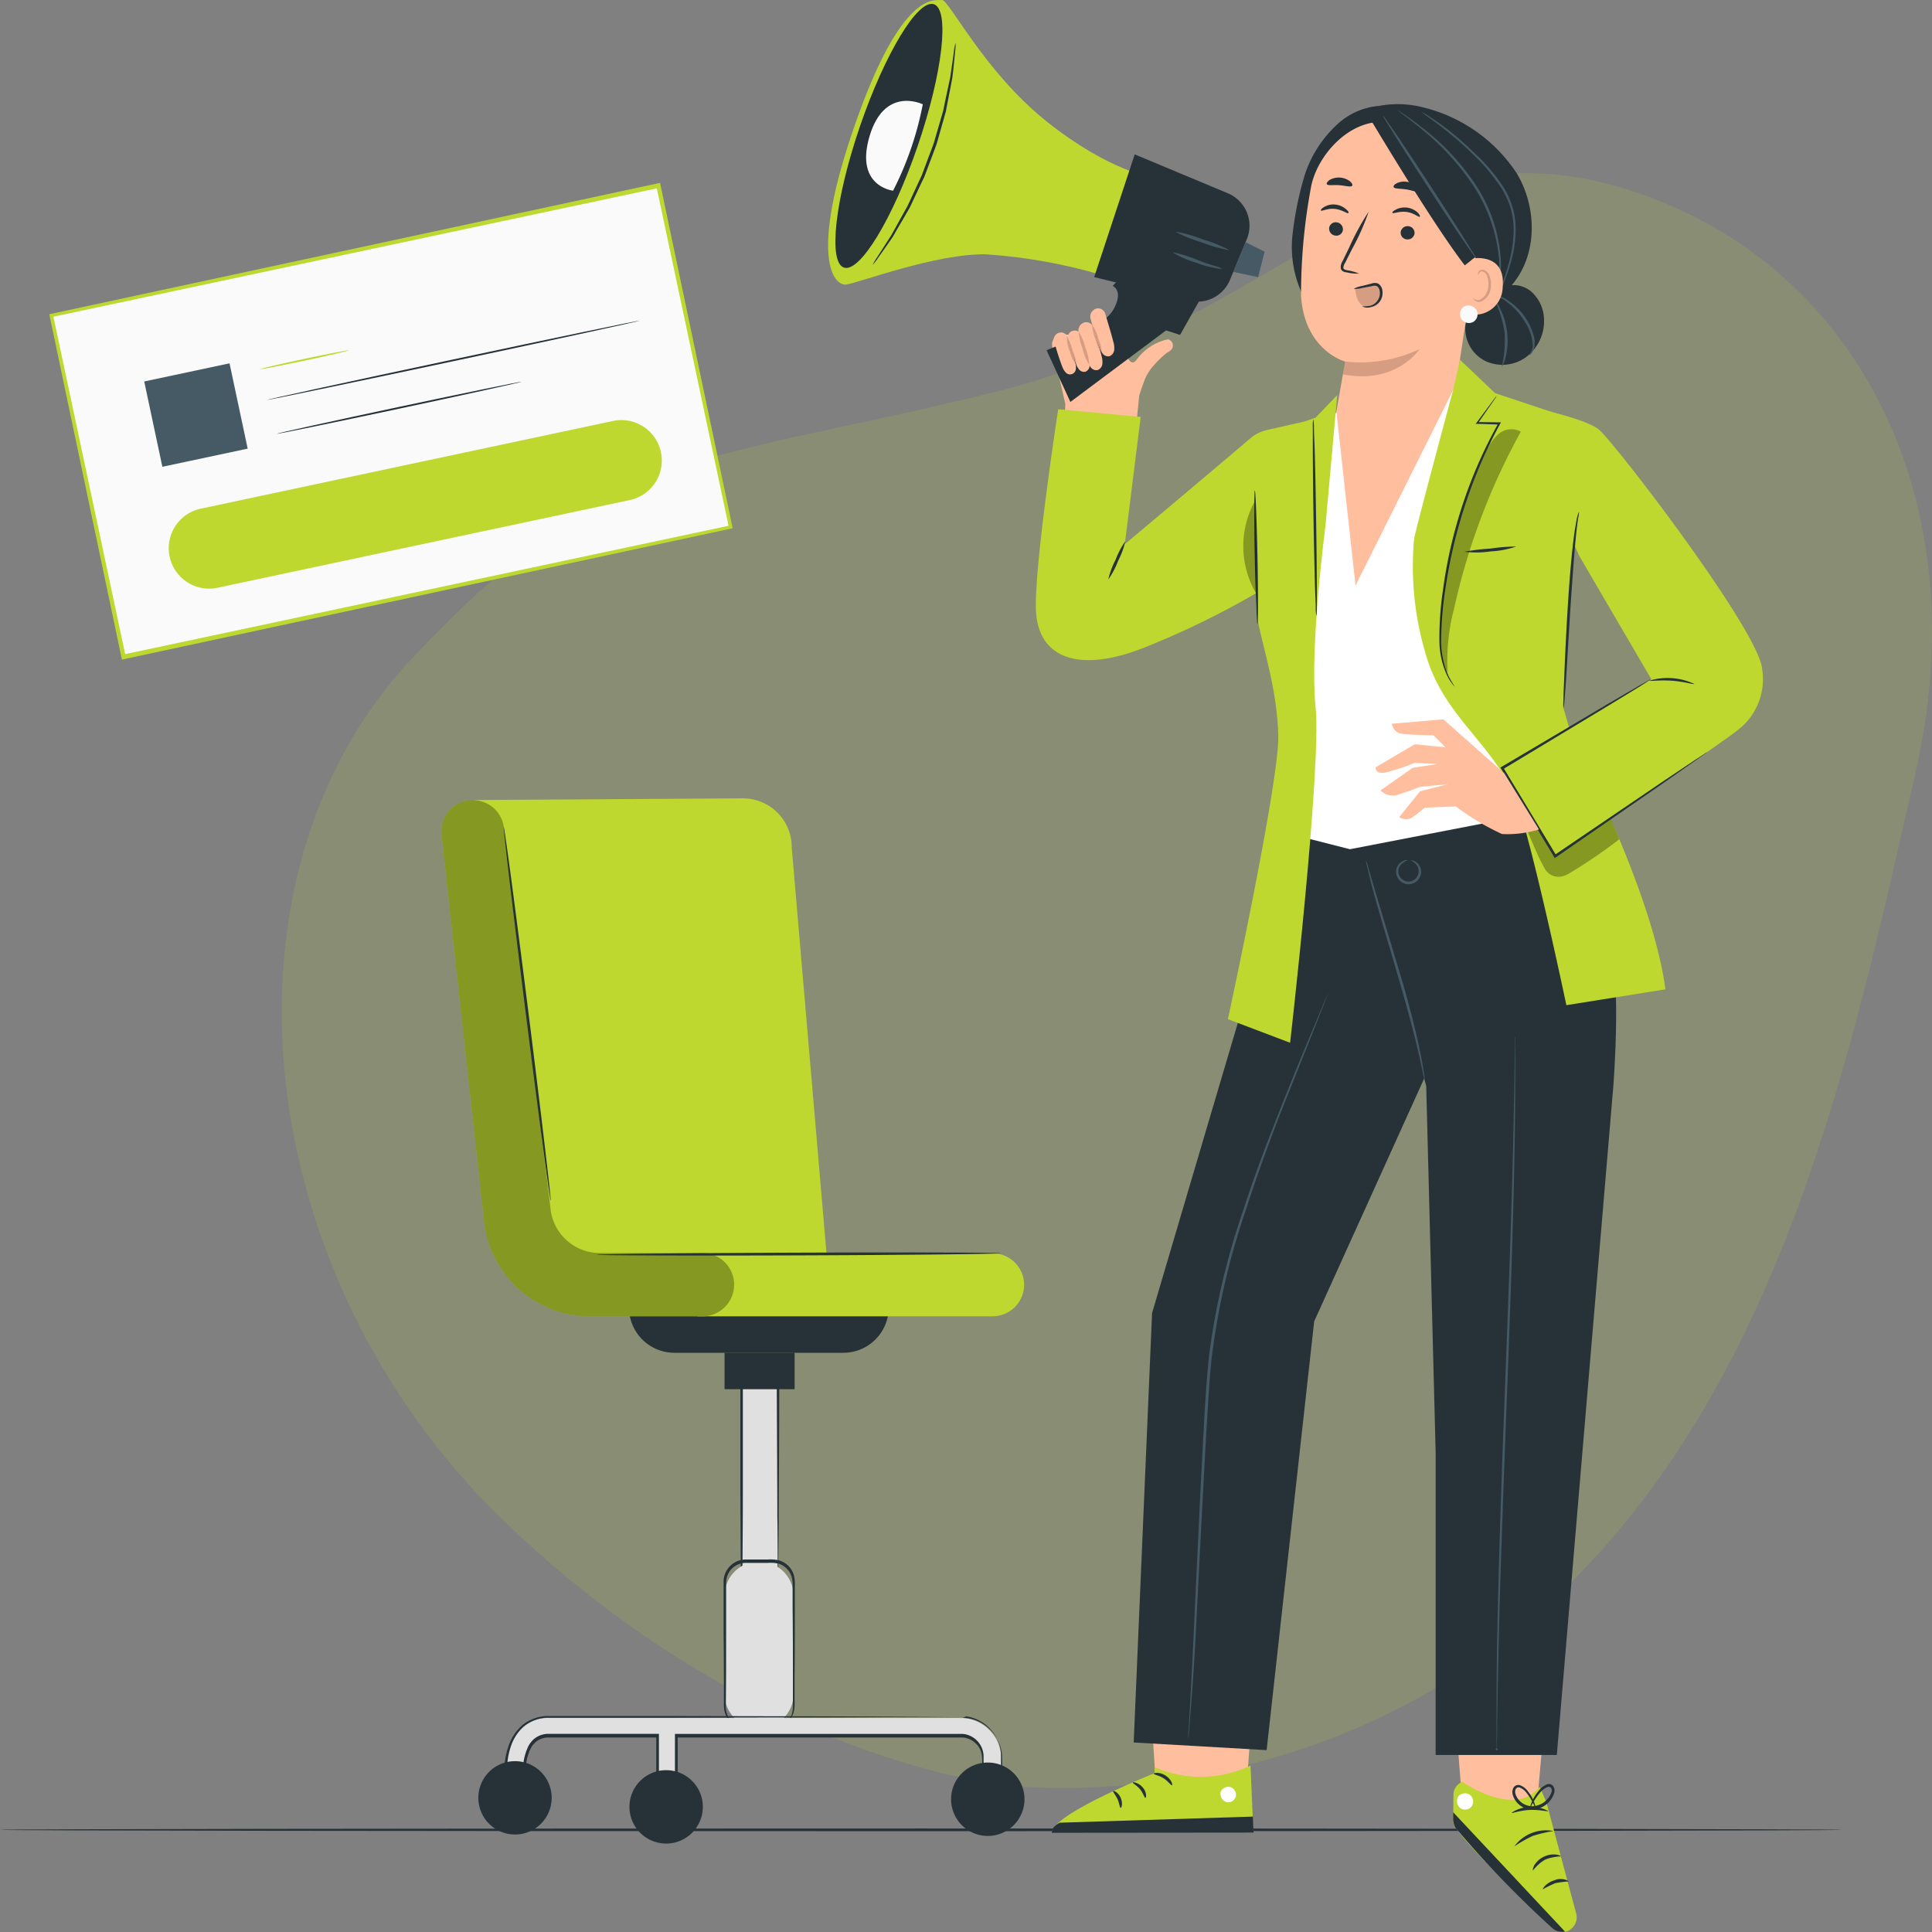 <svg xmlns="http://www.w3.org/2000/svg" fill="none" viewBox="0 0 184 184">
    <rect x="0" y="0" width="184" height="184" fill="#808080" stroke="none"/>
    <g clip-path="url(#a)">
        <path fill="#BED830" d="M96.162 170.047s28.473 3.579 51.099-17.071c22.627-20.65 29.178-53.202 35.18-79.433 6.005-26.234-5.783-48.993-27.992-55.66-22.21-6.67-32.089 12.535-59.67 19.439-27.583 6.896-35.92 4.571-55.496 25.329-19.575 20.76-15.604 58.689 8.593 82.088 24.197 23.403 48.282 25.311 48.282 25.311z" class="dynamic-color" opacity=".15"/>
        <path fill="#263238" d="M175.44 174.269c0 .076-39.262.129-87.72.129S0 174.345 0 174.269c0-.075 39.262-.129 87.72-.129s87.72.061 87.72.129"/>
        <path fill="#E0E0E0" d="M70.62 131.586h3.444v18.145H70.62z"/>
        <path fill="#263238" d="M74.07 149.724a3 3 0 0 1 0-.374v-1.042c0-.924 0-2.221-.039-3.838 0-3.26-.035-7.77-.053-12.88l.129.125h-3.49c.26-.262.069-.068.13-.125v10.519c0 3.09-.029 5.71-.04 7.633l-.075-.069 2.519.04h.916a1 1 0 0 1-.219 0h-.665l-2.57.036h-.064v-.076c0-1.919-.025-4.528-.04-7.633v-10.494l.137-.136h3.569v.129c0 5.154-.04 9.689-.054 12.97 0 1.603-.029 2.893-.036 3.813v1.003a2.5 2.5 0 0 1-.054.399h-.004zm6.247-20.887h-16.09a4.325 4.325 0 0 1-4.323-4.32H84.64a4.323 4.323 0 0 1-4.323 4.32"/>
        <path fill="#BED830" d="M94.523 125.365H66.445v-6.005h28.078a3.014 3.014 0 0 1 3.015 3.015 3.013 3.013 0 0 1-3.015 2.987z" class="dynamic-color"/>
        <path fill="#BED830" d="M44.624 76.228a2.99 2.99 0 0 0-2.57 3.285l4.05 36.835a10.156 10.156 0 0 0 10.088 9.017h10.71a3.017 3.017 0 0 0 3.014-3.015 3.017 3.017 0 0 0-3.015-3.015h-9.095a5.16 5.16 0 0 1-5.114-4.474l-4.708-36.056a2.98 2.98 0 0 0-3.346-2.57h-.014z" class="dynamic-color"/>
        <path fill="#BED830" d="m78.743 119.651-30.53.428-2.978-43.884 25.548-.161a4.64 4.64 0 0 1 4.618 4.66l3.338 38.954h.004z" class="dynamic-color"/>
        <path fill="#000" d="M44.624 76.228a2.99 2.99 0 0 0-2.57 3.285l4.05 36.836a10.156 10.156 0 0 0 10.088 9.016h10.71a3.017 3.017 0 0 0 3.014-3.015 3.017 3.017 0 0 0-3.015-3.015h-9.75a4.726 4.726 0 0 1-4.74-4.395L47.987 78.8a2.98 2.98 0 0 0-3.345-2.569h-.018z" opacity=".3"/>
        <path fill="#263238" d="M69.004 128.837h6.673v3.468h-6.673z"/>
        <path fill="#E0E0E0" d="M72.292 148.71a3.294 3.294 0 0 1 3.292 3.292v9.312a3.292 3.292 0 1 1-6.584 0v-9.312a3.29 3.29 0 0 1 3.292-3.292"/>
        <path fill="#263238" d="M73.593 164.602q.212-.01.413-.068a2.01 2.01 0 0 0 1.423-1.327 3.2 3.2 0 0 0 .087-1.002v-2.519c0-1.891 0-4.126-.03-6.602v-1.905q.034-.475-.071-.945a1.9 1.9 0 0 0-1.265-1.312c-.33-.075-.668-.1-1.003-.075h-2.124c-.679 0-1.3.37-1.631.959a2 2 0 0 0-.237.931v4.902c0 2.48 0 4.711-.026 6.595-.046.431.03.866.22 1.261a1.93 1.93 0 0 0 1.768 1.003h.873l1.211.025c.14-.007.284 0 .424.025a3 3 0 0 1-.424 0l-1.21.025h-.874a2.07 2.07 0 0 1-1.916-1.071 2.2 2.2 0 0 1-.222-.636 4 4 0 0 1-.036-.704c0-1.883 0-4.126-.03-6.595v-4.891a2.123 2.123 0 0 1 2.093-2.153h2.127c.36-.025.722 0 1.07.087.35.107.666.298.917.557.241.262.414.571.503.916.069.331.094.669.076 1.003v1.904c0 2.48 0 4.712-.025 6.602v2.519c.018.353-.018.708-.115 1.043a2.2 2.2 0 0 1-.467.765 2 2 0 0 1-1.064.571 1.5 1.5 0 0 1-.431.115h.003v-.01z"/>
        <path fill="#E0E0E0" d="M91.504 163.617H52.34a3.74 3.74 0 0 0-2.82 1.136 6.23 6.23 0 0 0-1.359 4.115l1.786-.076a4.47 4.47 0 0 1 .866-2.807 2.02 2.02 0 0 1 1.51-.582H62.6v4.554h1.779v-4.554h27.107a2.08 2.08 0 0 1 2.081 2.081v1.341h1.786v-1.323a3.87 3.87 0 0 0-3.845-3.885z"/>
        <path fill="#263238" d="M91.504 163.621a4 4 0 0 1 .503 0c.478.05.942.19 1.366.417a4 4 0 0 1 1.631 1.649c.234.446.378.931.425 1.431.035.539 0 1.092.025 1.689v.064h-1.916v-.068c-.05-.87.202-1.937-.528-2.677a2 2 0 0 0-1.323-.651H64.423l.118-.126v4.683H62.5v-4.683l.13.13H52.162a1.87 1.87 0 0 0-1.002.32 2 2 0 0 0-.665.819 4.9 4.9 0 0 0-.428 2.113v.13h-.118l-1.787.075h-.129v-.129a7.2 7.2 0 0 1 .388-2.484 4.55 4.55 0 0 1 1.373-2.062 3.93 3.93 0 0 1 2.282-.831h11.238l14.82.029 9.826.036 2.638.025H87.96l-9.826.04-14.82.028H52.092a3.64 3.64 0 0 0-2.139.784 4.2 4.2 0 0 0-1.297 1.944 7 7 0 0 0-.363 2.39l-.137-.119 1.78-.075-.12.129a5.1 5.1 0 0 1 .457-2.235c.165-.367.424-.683.751-.916.338-.223.73-.349 1.136-.363h10.594v4.682l-.126-.126h1.78l-.127.126v-4.675h27.41a2.175 2.175 0 0 1 1.984 2.113v1.387l-.068-.068h1.786l-.065.061c0-.593.025-1.161 0-1.682a3.7 3.7 0 0 0-.399-1.398 3.9 3.9 0 0 0-1.57-1.635 3.8 3.8 0 0 0-1.34-.449c-.342.169-.511.169-.511.161z"/>
        <path fill="#263238" d="M66.937 172.077a3.495 3.495 0 1 1-3.5-3.49h.007c1.93 0 3.49 1.564 3.493 3.49m-14.397-.855a3.492 3.492 0 1 1-6.984.001 3.492 3.492 0 0 1 6.985-.001m45.029.129a3.495 3.495 0 1 1-3.5-3.49h.007c1.93 0 3.49 1.564 3.493 3.49m-2.296-51.991c0 .068-8.607.162-19.223.201s-19.223 0-19.223-.061 8.603-.162 19.223-.201 19.223-.011 19.223.061m-42.824-4.995c-.067 0-1.131-7.946-2.364-17.768S47.912 78.801 47.98 78.79s1.132 7.946 2.365 17.771 2.167 17.793 2.106 17.804"/>
        <path fill="#455A64" d="M117.66 22.189a21.3 21.3 0 0 1-4.697-1.787c.83.155 1.635.41 2.407.755.802.255 1.571.597 2.29 1.028z"/>
        <path fill="#FFBE9D" d="M111.227 32.316a4.96 4.96 0 0 0-2.99 1.962l-.054.061c-.802.898-1.297-1.865-1.348-2.886a1.06 1.06 0 0 0-1.373-.916l-3.518 1.348-1.003-.036a1.004 1.004 0 0 0-.729 1.157l1.247 5.477-.065 1.466 6.739 1.398.363-3.666c.129-.417.301-.909.503-1.466.201-.503.488-.967.848-1.373a9 9 0 0 1 1.315-1.261l.115-.065a.6.6 0 0 0 .205-.154.59.59 0 0 0-.248-1.039h-.007z"/>
        <path fill="#BED830" d="M109.746 16.88s-4.021-.503-10.059-5.307C93.661 6.76 90.376-.078 89.7 0c-.675.079-3.773-1.003-8.251 11.798s-2.013 15.428-.873 15.302 8.546-2.972 13.343-2.878c3.78.255 7.522.927 11.152 2.012z" class="dynamic-color"/>
        <path fill="#263238" d="m118.749 22.774-1.107 2.678-.503 1.2a3.343 3.343 0 0 1-4.209 1.883l-8.722-2.145 3.86-11.687 8.862 3.701a3.35 3.35 0 0 1 1.819 4.367z"/>
        <path fill="#263238" d="m115.309 26.717-2.921 5.178-1.334-.427-9.113 6.813-2.268-4.927s5.304-2.012 6.35-3.845c1.046-1.836-.054-2.282-.054-2.282l2.562-2.688zh.004zm-33.396-14.72c-2.376 6.921-3.066 12.955-1.546 13.484s4.676-4.672 7.037-11.594C89.769 6.965 90.469.932 88.949.403s-4.665 4.69-7.037 11.594"/>
        <path fill="#455A64" d="m119.819 26.397-2.361-.503 1.168-2.832 1.815.906zm-2.713-2.567a12.4 12.4 0 0 1-2.645-.75 13 13 0 0 1-2.548-1.028q1.36.238 2.645.751c.884.255 1.736.597 2.548 1.028m-.737 1.772c0 .04-.283 0-.729-.09l-.784-.18c-.294-.075-.596-.194-.923-.309a9.6 9.6 0 0 1-2.289-1.003c.819.162 1.624.41 2.393.737.324.115.622.245.909.334s.539.162.751.238c.245.046.475.143.68.283h-.004z"/>
        <path fill="#FAFAFA" d="M87.885 9.937s-3.622-1.8-5.063 3.016 2.235 5.207 2.235 5.207a30.9 30.9 0 0 0 2.828-8.226z"/>
        <path fill="#263238" d="M91.005 4.087q.012.452-.05.898c-.055.572-.13 1.405-.26 2.44-.093.503-.204 1.064-.32 1.664q-.089.45-.179.924a8 8 0 0 0-.093.503c-.03.18-.09.327-.137.503l-.582 2.063-.155.543c-.05.18-.129.359-.19.542l-.413 1.096c-.133.367-.277.737-.414 1.097-.068.18-.125.362-.205.531l-.244.504-.916 1.947c-.069.151-.14.31-.223.457s-.162.294-.248.43l-.47.82c-.31.503-.587 1.003-.849 1.463-.582.855-1.07 1.535-1.405 2.012a6 6 0 0 1-.546.712c.129-.273.284-.528.456-.776l1.326-2.063.816-1.47.456-.82.237-.427c.08-.144.144-.302.22-.456q.43-.928.895-1.937l.237-.503c.079-.17.136-.36.205-.532q.205-.541.406-1.093l.413-1.089c.061-.18.14-.36.19-.539s.105-.363.155-.539l.597-2.052c.046-.158.1-.323.136-.503s.068-.323.1-.503c.069-.313.13-.618.195-.917.126-.593.248-1.146.352-1.65.144-1.002.27-1.832.345-2.418q.047-.442.158-.87v.008z"/>
        <path fill="#FFBE9D" d="M104.338 29.42a.777.777 0 0 0-.471.944c.205.759.546 1.948.816 2.674.071.237.186.46.345.654.154.194.406.28.65.23a.73.73 0 0 0 .438-.596 2 2 0 0 0-.089-.784c-.169-.704-.504-1.764-.755-2.634a.723.723 0 0 0-.884-.518q-.023.005-.047.015v.014z"/>
        <path fill="#FFBE9D" d="M103.213 30.735a.78.78 0 0 0-.478.945c.208.758.553 1.947.819 2.67q.108.362.345.661a.66.66 0 0 0 .651.23.71.71 0 0 0 .438-.596 2.1 2.1 0 0 0-.086-.784c-.176-.704-.503-1.772-.755-2.634a.723.723 0 0 0-.884-.518q-.023.005-.047.015v.018z"/>
        <path fill="#FFBE9D" d="M102.153 31.504a.663.663 0 0 0-.428.819c.19.654.503 1.689.744 2.318.068.205.172.395.312.56a.6.6 0 0 0 .586.202.62.62 0 0 0 .399-.503 1.9 1.9 0 0 0-.079-.68c-.158-.61-.449-1.509-.694-2.282a.67.67 0 0 0-.84-.424V31.5z"/>
        <path fill="#FFBE9D" d="M100.819 31.705a.665.665 0 0 0-.431.82c.194.66.503 1.699.755 2.324.064.209.169.406.312.572a.554.554 0 0 0 .773.133.56.56 0 0 0 .237-.457 1.7 1.7 0 0 0-.086-.679 43 43 0 0 0-.694-2.296.657.657 0 0 0-.833-.424h-.026z"/>
        <path fill="#3B1919" fill-opacity=".2" d="M104.952 33.717a4 4 0 0 1-.596-1.347 4 4 0 0 1-.338-1.43 3.9 3.9 0 0 1 .596 1.347c.202.453.32.938.338 1.43m-1.211 1.043a5.1 5.1 0 0 1-.633-1.55 5 5 0 0 1-.373-1.63c.294.477.506.998.632 1.548a5 5 0 0 1 .374 1.632m-1.186.082a3.5 3.5 0 0 1-.654-1.34 3.3 3.3 0 0 1-.288-1.463q.373.648.547 1.373c.201.453.334.938.391 1.43z"/>
        <path fill="#263238" d="M144.483 16.554a14.9 14.9 0 0 0-9.006-6.343 9.7 9.7 0 0 0-4.14-.126 6.68 6.68 0 0 0-4.154 1.926 11.2 11.2 0 0 0-2.947 4.737 32 32 0 0 0-1.146 5.67 10.54 10.54 0 0 0 .963 5.64l4.715 1.58a30.6 30.6 0 0 0 8.046.791 10.42 10.42 0 0 0 7.191-3.306c2.441-2.879 2.39-7.335.475-10.573z"/>
        <path fill="#263238" d="M147.046 30.742a3.67 3.67 0 0 0-1.222-2.98 2.64 2.64 0 0 0-3.102-.2l-.898.79a3.16 3.16 0 0 0-2.275 2.882 3.46 3.46 0 0 0 1.948 3.166 3.84 3.84 0 0 0 3.748-.323 4.29 4.29 0 0 0 1.808-3.339h-.004z"/>
        <path fill="#455A64" d="M145.572 33.875c.234-.258.374-.578.406-.923a4.44 4.44 0 0 0-.776-2.35 6.7 6.7 0 0 0-1.703-1.851c-.503-.392-.895-.56-.874-.604.353.086.68.244.971.456a5.9 5.9 0 0 1 2.411 3.177c.137.378.183.784.14 1.183a1.37 1.37 0 0 1-.337.736c-.13.144-.234.184-.245.173zm-2.551 1.075c.251-1.057.341-2.153.273-3.242a10.5 10.5 0 0 0-.938-3.101c.23.234.41.51.532.816a6.85 6.85 0 0 1 .503 4.618 2.6 2.6 0 0 1-.367.909z"/>
        <path fill="#FFBE9D" d="M127.176 39.751c.295-1.696.938-5.33.938-5.318 0 .01-3.885-1.04-4.205-6.272a55.5 55.5 0 0 1 .924-10.202c.503-3.073 3.752-6.864 7.543-6.3l1.718.06 6.07 3.552a1.81 1.81 0 0 1 1.441 2.012l-3.321 21.965-9.415 18.415-2.128-13.075.428-4.84h.003z"/>
        <path fill="#263238" d="M126.587 21.71a.666.666 0 0 0 .571.726.633.633 0 0 0 .737-.51v-.018a.67.67 0 0 0-.572-.73.63.63 0 0 0-.736.511zm-.784-1.66c.076.094.611-.23 1.323-.154.711.075 1.196.478 1.283.399.086-.08-.026-.202-.238-.389a1.8 1.8 0 0 0-1.002-.424c-.37-.04-.741.044-1.06.23-.252.14-.342.295-.306.342zm3.641 6.013a4.8 4.8 0 0 0-1.136-.324c-.18-.036-.345-.086-.367-.22a.93.93 0 0 1 .176-.502q.313-.637.672-1.334a22.4 22.4 0 0 0 1.557-3.518 24 24 0 0 0-1.833 3.371l-.651 1.337a1.04 1.04 0 0 0-.165.704.47.47 0 0 0 .277.299q.145.053.302.068c.384.09.779.13 1.175.115h-.004z"/>
        <path fill="#3B1919" fill-opacity=".2" d="M128.114 34.432c2.426.27 4.873-.14 7.08-1.182 0 0-2.182 3.389-7.296 2.408l.219-1.222z"/>
        <path fill="#263238" d="M126.36 17.535c.115.176.618.053 1.208.104.589.05 1.078.208 1.207.054.061-.076 0-.248-.205-.424a1.76 1.76 0 0 0-1.948-.126c-.194.144-.309.309-.262.388zm8.359 4.693a.66.66 0 0 1-.726.571.636.636 0 0 1-.596-.675v-.011a.657.657 0 0 1 .726-.571.64.64 0 0 1 .596.679v.01zm.496-1.585c-.093.076-.543-.363-1.25-.456-.708-.094-1.273.19-1.337.093s.068-.183.319-.323a1.83 1.83 0 0 1 2.07.287c.187.194.248.36.198.4m-.1-2.43c-.144.14-.611-.09-1.197-.176-.586-.087-1.103-.04-1.193-.223-.04-.09.061-.244.298-.363.313-.15.665-.194 1.003-.13.345.05.664.206.916.45.18.194.234.392.169.442z"/>
        <path fill="#263238" d="m140.505 24.492-1.003.78c-3.266-4.237-9.333-14.53-8.998-13.926a11.2 11.2 0 0 1 5.53.237c2.764.917 7.943 3.163 7.346 6.501a17.7 17.7 0 0 1-2.871 6.408z"/>
        <path fill="#455A64" d="M142.636 27.773c.015-.273.047-.542.09-.816q.117-1.105.04-2.217a15.1 15.1 0 0 0-2.322-6.864 24.3 24.3 0 0 0-4.88-5.437 48 48 0 0 0-1.747-1.391 7 7 0 0 1-.636-.503c.072.01.137.046.183.1.115.101.295.184.503.338.439.298 1.053.744 1.794 1.337a22.5 22.5 0 0 1 4.984 5.441 14.64 14.64 0 0 1 2.289 6.98c.04.75 0 1.501-.115 2.242-.035.262-.093.456-.118.596a.6.6 0 0 1-.065.187h.004z"/>
        <path fill="#455A64" d="M135.406 10.663a1 1 0 0 1 .19.101q.189.102.528.324c.45.294 1.093.729 1.851 1.322a30 30 0 0 1 2.53 2.235 17 17 0 0 1 2.67 3.163c.385.61.687 1.276.892 1.973.183.654.283 1.33.283 2.012a11.7 11.7 0 0 1-.503 3.346 24 24 0 0 1-1.002 2.717 1.4 1.4 0 0 1-.101.19q.103-.424.277-.826c.169-.503.427-1.236.679-2.156a12 12 0 0 0 .456-3.296 7.5 7.5 0 0 0-.287-1.933 7.7 7.7 0 0 0-.87-1.909 18.2 18.2 0 0 0-2.612-3.13 33 33 0 0 0-2.52-2.242 35 35 0 0 0-1.8-1.373 6 6 0 0 1-.672-.514h.007zm5.175 13.93a3.3 3.3 0 0 1-.389-.503l-1.002-1.438c-.82-1.218-1.944-2.91-3.163-4.79a411 411 0 0 1-3.105-4.83l-.916-1.477a4 4 0 0 1-.313-.557c.144.15.277.323.388.503l1.003 1.437a385 385 0 0 1 3.166 4.79 406 406 0 0 1 3.105 4.83l.917 1.489c.118.168.226.355.309.546"/>
        <path fill="#FFBE9D" d="M139.546 25.85c.039-.384.571-1.246.956-1.264 1.002-.061 2.846.194 2.609 2.767a2.647 2.647 0 0 1-3.781 2.364c0-.1.083-2.547.216-3.87z"/>
        <path fill="#3B1919" fill-opacity=".2" d="M140.308 28.399q.071.06.154.104c.14.075.305.093.456.05.489-.248.805-.744.827-1.29a2.2 2.2 0 0 0-.093-.895.7.7 0 0 0-.417-.503.33.33 0 0 0-.378.137c-.054.093-.039.165-.054.168s-.068-.064-.028-.204a.37.37 0 0 1 .154-.205.47.47 0 0 1 .345-.061.86.86 0 0 1 .593.603c.126.32.165.669.119 1.003a1.6 1.6 0 0 1-1.003 1.438.66.66 0 0 1-.553-.14c-.119-.12-.133-.202-.119-.205z"/>
        <path fill="#FFBE9D" d="M147.8 155.98c-.068.554-1.43 16.018-1.43 16.018h-7.087l-1.243-15.949 9.76-.065z"/>
        <path fill="#BED830" d="M139.262 169.691s4.981 3.518 7.381.478l.633 1.477 2.828 10.562a1.42 1.42 0 0 1-.794 1.696c-.496.194-1.06.09-1.448-.277-2.049-1.947-9.553-9.146-9.463-10.123l.025-2.588a1.34 1.34 0 0 1 .841-1.218v-.007z" class="dynamic-color"/>
        <path fill="#263238" d="m149.051 183.965-10.655-11.371v.561c-.026.471.158.927.503 1.251a100 100 0 0 0 8.919 9.207c.331.316.798.446 1.244.345h-.007v.007z"/>
        <path fill="#fff" d="M139.959 170.909a.83.83 0 0 1 .23 1.082.804.804 0 0 1-1.071.244.88.88 0 0 1-.237-1.146.82.82 0 0 1 1.135-.126"/>
        <path fill="#263238" d="M145.993 178.147a4 4 0 0 1 1.168-1.042 4.3 4.3 0 0 1 1.509-.302c0-.029-.154-.137-.467-.176a2.18 2.18 0 0 0-2.092 1.038c-.129.273-.151.471-.115.482zm.952 1.782q.572-.328 1.182-.582a12 12 0 0 1 1.301-.169 1.5 1.5 0 0 0-1.387-.104c-.783.237-1.168.823-1.096.859zm-2.735-4.075a13.4 13.4 0 0 1 1.761-1.003 13 13 0 0 1 1.984-.467 3.75 3.75 0 0 0-3.741 1.47zm-.244-3.209c.039.079.776-.23 1.736-.27.959-.039 1.717.183 1.75.104a3.39 3.39 0 0 0-3.486.162z"/>
        <path fill="#263238" d="M146.252 172.347a1.2 1.2 0 0 0-.076-.504 3.5 3.5 0 0 0-.647-1.221c-.19-.288-.471-.5-.794-.608a.54.54 0 0 0-.586.23.9.9 0 0 0-.093.633 1.935 1.935 0 0 0 2.012 1.448 2.25 2.25 0 0 0 1.948-1.56.78.78 0 0 0-.086-.647.51.51 0 0 0-.604-.176c-.309.13-.579.342-.783.608a4 4 0 0 0-.705 1.186c-.072.158-.111.33-.115.503a6.3 6.3 0 0 1 .974-1.542c.187-.223.424-.395.694-.503a.29.29 0 0 1 .334.093c.072.13.083.288.029.428a2.01 2.01 0 0 1-1.718 1.301 1.686 1.686 0 0 1-1.718-1.208.65.65 0 0 1 .05-.442.3.3 0 0 1 .324-.136c.273.093.507.273.679.503.388.478.686 1.021.884 1.603v.007z"/>
        <path fill="#FFBE9D" d="m108.898 150.946 1.222 19.74 8.578-.061 1.449-20.509z"/>
        <path fill="#BED830" d="M109.965 168.304v.571s-9.685 3.845-9.803 5.664h19.208l-.273-6.39a10.97 10.97 0 0 1-9.132.151z" class="dynamic-color"/>
        <path fill="#fff" d="M117.157 170.19a.784.784 0 0 1 .542.895.75.75 0 0 1-.88.546.824.824 0 0 1-.572-.948.78.78 0 0 1 .978-.468"/>
        <path fill="#263238" d="m119.388 174.542-.064-1.534-18.383.582s-.855.374-.758.97l19.209-.018zm-9.498-5.61c0 .09.471.13.934.432s.712.7.795.661c.082-.04-.054-.571-.619-.931-.564-.359-1.132-.255-1.114-.162zm-2.013.834c0 .09.385.248.705.647s.413.816.503.816.154-.539-.255-1.003-.956-.542-.956-.453h.003zm-1.142 2.412c.086 0 .219-.45 0-.96-.22-.51-.69-.719-.726-.636s.237.352.427.776c.191.424.198.82.299.827zm13.411-82.323c-.258.74-10.425 35.198-10.425 35.198l-1.75 40.897 12.661.729 4.528-40.832 11.564-25.537-5.085-20.78H121.3l-1.154 10.322h.004z"/>
        <path fill="#263238" d="M129.156 79.541c.18.504 6.674 23.884 6.674 23.884l.898 34.867v28.847h11.54l5.376-63.616s.949-11.565-.676-15.45-8.201-10.717-8.201-10.717l-15.615 2.189h.004z"/>
        <path fill="#455A64" d="M130.087 81.931q.161.398.262.816c.166.571.388 1.323.651 2.232.582 1.926 1.358 4.528 2.217 7.356.859 2.832 1.549 5.53 1.948 7.436.208.963.345 1.75.427 2.289q.085.421.094.848a5.5 5.5 0 0 1-.194-.83c-.115-.539-.277-1.316-.503-2.268-.449-1.915-1.172-4.528-2.013-7.407-.841-2.882-1.635-5.48-2.142-7.381a46 46 0 0 1-.571-2.257 5 5 0 0 1-.176-.841h.003v.007zm3.982.007c-.288.09-.536.27-.726.503a.93.93 0 0 0-.101.885.956.956 0 0 0 1.765.083.96.96 0 0 0 0-.892 1.5 1.5 0 0 0-.676-.582.6.6 0 0 1 .27.028 1.1 1.1 0 0 1 .56.457c.219.323.248.737.076 1.089a1.186 1.186 0 0 1-2.207-.1 1.11 1.11 0 0 1 .176-1.079 1.12 1.12 0 0 1 .608-.406c.151-.025.251-.004.251.014zm10.242 16.79a.7.7 0 0 1 0 .177v2.483c0 1.725 0 4.212-.054 7.292-.09 6.152-.367 14.644-.73 24.027-.362 9.384-.664 17.879-.801 24.028-.068 3.076-.115 5.567-.14 7.285 0 .844 0 1.509-.029 1.984v.503a.09.09 0 1 1-.029.179.09.09 0 0 1-.075-.104.09.09 0 0 1 .075-.075v-2.484c0-1.725 0-4.212.054-7.291.094-6.153.367-14.652.73-24.035s.665-17.876.801-24.025c.069-3.076.119-5.566.14-7.284 0-.845.026-1.51.029-1.984v-.503a.6.6 0 0 1 .029-.173m-17.807-4.198a2 2 0 0 1-.054.177l-.194.503c-.183.467-.449 1.132-.78 1.984-.69 1.728-1.678 4.208-2.907 7.266a164 164 0 0 0-3.961 10.904 70 70 0 0 0-3.191 13.793c-.269 2.519-.384 4.97-.532 7.335-.147 2.368-.251 4.661-.374 6.842-.23 4.359-.427 8.284-.596 11.594a262 262 0 0 1-.503 7.809c-.076.909-.13 1.621-.169 2.124-.025.23-.04.413-.054.546a1 1 0 0 1-.025.19 1 1 0 0 1 0-.19c0-.183.007-.37.025-.553l.126-2.124c.104-1.844.248-4.528.402-7.813s.345-7.234.543-11.594c.115-2.181.23-4.474.359-6.849.13-2.376.263-4.83.529-7.346a69 69 0 0 1 3.245-13.832c1.351-4.158 2.796-7.824 4.021-10.893s2.271-5.53 2.979-7.234c.353-.845.626-1.51.827-1.97l.223-.503a.8.8 0 0 1 .079-.165h-.018"/>
        <path fill="#BED830" d="M143.912 38.378s6.864 1.283 8.373 2.541c1.51 1.258 15.256 19.187 15.54 22.806a6.08 6.08 0 0 1-2.336 5.808c-.949.859-17.383 11.989-17.383 11.989l-5.053-8.385 14.199-8.481-6.853-11.72-6.487-14.554z" class="dynamic-color"/>
        <path fill="#fff" d="m127.28 39.252 1.819 16.513 9.289-18.605 5.988 6.084s3.676 21.746 3.73 21.9c.054.155-2.519 12.439-2.519 12.439l-17.02 3.295-5.193-1.322-.82-19.342-.363-14.813 5.093-6.15z"/>
        <path fill="#BED830" d="m125.074 39.952-4.417 1.003a3.75 3.75 0 0 0-1.603.809c-3.773 3.23-11.928 10.059-11.928 10.059l1.51-12.119-7.853-.73s-2.354 15.278-2.113 19.292c.288 4.669 4.464 5.815 10.562 3.307a80 80 0 0 0 10.9-5.373l4.952-16.251h-.003zm24.649 13.049-.808 14.483.815 2.818s7.623 14.393 8.88 23.92l-9.433 1.51s-2.573-12.295-4.385-18.39-7.165-8.657-8.973-14.925a29.1 29.1 0 0 1-1.147-11.062c0-.384 3.716-14.198 3.716-14.198l.665-2.886 3.339 3.173 8.571 2.853-1.24 12.712h.004z" class="dynamic-color"/>
        <path fill="#000" d="M154.215 79.93a49 49 0 0 1-4.88 3.32c-.101.05-.23.104-.377.162a1.505 1.505 0 0 1-1.844-.694 23 23 0 0 1-.543-1.042c-.345-.751-.726-1.65-1.06-2.43l1.06-.258 1.542 2.548 4.435-3.015.844-.572.827 1.984z" opacity=".3"/>
        <path fill="#BED830" d="m127.359 37.62-2.063 2.156-4.945 1.736s-1.207 14.58-.553 17.689c.632 2.986 1.84 6.62 1.944 10.907.101 4.29-4.798 26.956-4.798 26.956l5.923 2.247s3.015-26.242 2.429-31.967c-.585-5.721.938-17.253.938-17.253l1.122-12.474h.007z" class="dynamic-color"/>
        <path fill="#263238" d="M138.579 65.429a2 2 0 0 1-.219-.237 5 5 0 0 1-.503-.78 7.9 7.9 0 0 1-.77-3.3 31 31 0 0 1 .353-5.027 44 44 0 0 1 1.25-6.034 44.5 44.5 0 0 1 4.022-9.764l.079.144-2.099-.065h-.151l.09-.119 1.373-1.85.373-.504a.8.8 0 0 1 .141-.154.8.8 0 0 1-.105.18l-.345.503-1.315 1.894-.061-.12 2.099.026h.158l-.079.14a47.1 47.1 0 0 0-5.218 15.723 33.5 33.5 0 0 0-.403 4.98c0 1.122.23 2.229.676 3.26q.29.569.647 1.104l.007.007z"/>
        <path fill="#263238" d="M144.376 52.06a9 9 0 0 1-2.43.456 9 9 0 0 1-2.469.029c.809-.15 1.625-.252 2.444-.295a17 17 0 0 1 2.455-.2zm6.012-3.36a4.3 4.3 0 0 1-.104.736 45 45 0 0 0-.23 2.013c-.162 1.7-.324 4.047-.503 6.645l-.403 6.655c-.061.849-.115 1.542-.154 2.013a4 4 0 0 1-.101.737 5 5 0 0 1 0-.74c0-.529.04-1.208.072-2.013.065-1.704.169-4.061.327-6.66.158-2.598.352-4.948.561-6.644.1-.845.219-1.51.312-2.013a3.6 3.6 0 0 1 .227-.726zm10.979 16.441c-.025.076-.949-.223-2.138-.309s-2.142.065-2.157 0a5.96 5.96 0 0 1 4.295.31m-54.19-13.6a7.8 7.8 0 0 1-.694 1.876 7.8 7.8 0 0 1-.931 1.772 7.6 7.6 0 0 1 .694-1.876 8 8 0 0 1 .931-1.772m12.33-4.83c.068 0 .183 2.847.255 6.361.065 3.515.065 6.368 0 6.368s-.183-2.846-.259-6.36c-.072-3.515-.064-6.362.004-6.369m5.865 11.957a3.7 3.7 0 0 1-.065-.737c0-.503-.039-1.197-.068-2.013a553 553 0 0 1-.209-13.243v-2.012c-.01-.248 0-.492.04-.737q.07.367.065.737c0 .503.039 1.197.068 2.012.05 1.697.101 4.022.14 6.62.04 2.599.065 4.927.068 6.62v2.012q.01.37-.039.74"/>
        <path fill="#263238" d="M162.596 71.617a2 2 0 0 1-.273.209l-.802.57-3.015 2.118-10.317 7.126-.115.08-.069-.116-2.26-3.752-2.785-4.636-.065-.115.104-.064 10.192-6.034 2.986-1.74.802-.456a1.7 1.7 0 0 1 .287-.144 1.3 1.3 0 0 1-.269.183l-.78.504-2.947 1.8-10.149 6.12.047-.176c.881 1.463 1.826 3.015 2.796 4.633l2.257 3.751-.183-.04c4.132-2.806 7.759-5.264 10.368-7.036l3.065-2.052.83-.542q.139-.105.299-.187h-.004z"/>
        <path fill="#000" d="M137.885 64.354a19.6 19.6 0 0 1 .608-6.433 62.7 62.7 0 0 1 6.346-16.808 1.865 1.865 0 0 0-2.142.245 5.06 5.06 0 0 0-1.275 1.9 46.6 46.6 0 0 0-4.148 15.03 14.6 14.6 0 0 0-.075 3.015 5.5 5.5 0 0 0 .755 2.99m-18.465-16.528a8.9 8.9 0 0 0 .136 8.737c0-3.015 0-5.657-.179-8.7" opacity=".3"/>
        <path fill="#3B1919" fill-opacity=".2" d="M131.65 27.626a.61.61 0 0 0-.287-.439.8.8 0 0 0-.335-.05 8 8 0 0 0-1.937.277l-.036.1q.045.424.177.83c.082.274.244.514.456.701a1.22 1.22 0 0 0 1.463 0c.42-.341.611-.89.488-1.416h.004z"/>
        <path fill="#263238" d="M129.709 29.164q.412.037.816-.05c.281-.083.518-.263.68-.504.194-.287.262-.636.179-.973a.6.6 0 0 0-.255-.389.7.7 0 0 0-.456 0l-.906.17q-.42.108-.855.093c.258-.133.528-.23.815-.277l.895-.23a.9.9 0 0 1 .618 0c.198.119.342.32.389.546.1.41.014.841-.238 1.183a1.4 1.4 0 0 1-.83.503 1 1 0 0 1-.855-.076z"/>
        <path fill="#FAFAFA" d="M140.681 29.667a.895.895 0 0 0-.945-.571.76.76 0 0 0-.557.345.91.91 0 0 0 .093 1.06.864.864 0 0 0 1.043.154.85.85 0 0 0 .363-.988z"/>
        <path fill="#FFBE9D" d="m143.276 73.658-5.818-5.153-4.917.424s.169.801.849.93c.679.13 3.13.17 3.13.17l1.153 1.146-2.932-.295-3.727 2.196s-.086.68.891.503a19 19 0 0 0 2.836-.93l2.167.125-2.365.345-3.062 2.157a1.61 1.61 0 0 0 1.61.427 35 35 0 0 0 2.156-.765l2.671-.259-2.671.68-1.987 2.457c.385.27.899.27 1.283 0a13 13 0 0 0 1.132-.89l2.961-.13a24 24 0 0 0 4.41 2.634 10.1 10.1 0 0 0 3.518-.439l-3.299-5.343v.007z"/>
        <path fill="#BED830" d="m4.693 29.926 58.169-12.51L69.78 50.31 11.611 62.82z" class="dynamic-color"/>
        <path fill="#FAFAFA" d="m5.085 30.163 57.468-12.226 6.835 32.136-57.467 12.225z"/>
        <path fill="#455A64" d="m13.735 36.33 8.126-1.728 1.728 8.125-8.125 1.729z"/>
        <path fill="#BED830" d="M33.26 33.354c.011.047-1.876.49-4.215.985-2.34.496-4.248.863-4.255.816s1.88-.485 4.219-.985c2.34-.496 4.244-.848 4.251-.82z" class="dynamic-color"/>
        <path fill="#263238" d="M60.94 30.537c.01.043-7.936 1.775-17.75 3.86-9.815 2.088-17.775 3.74-17.786 3.698-.01-.044 7.935-1.776 17.75-3.86 9.814-2.088 17.775-3.748 17.785-3.698m-11.252 5.815c.011.043-5.21 1.196-11.65 2.566-6.444 1.369-11.684 2.447-11.691 2.4S31.553 40.125 38 38.752c6.451-1.369 11.68-2.443 11.687-2.4"/>
        <path fill="#BED830" d="m19.119 48.445 39.258-8.352a3.85 3.85 0 1 1 1.603 7.532l-39.258 8.352a3.85 3.85 0 1 1-1.603-7.532" class="dynamic-color"/>
    </g>
    <defs>
        <clipPath id="a">
            <path fill="#fff" d="M0 0h184v184H0z"/>
        </clipPath>
    </defs>
</svg>
